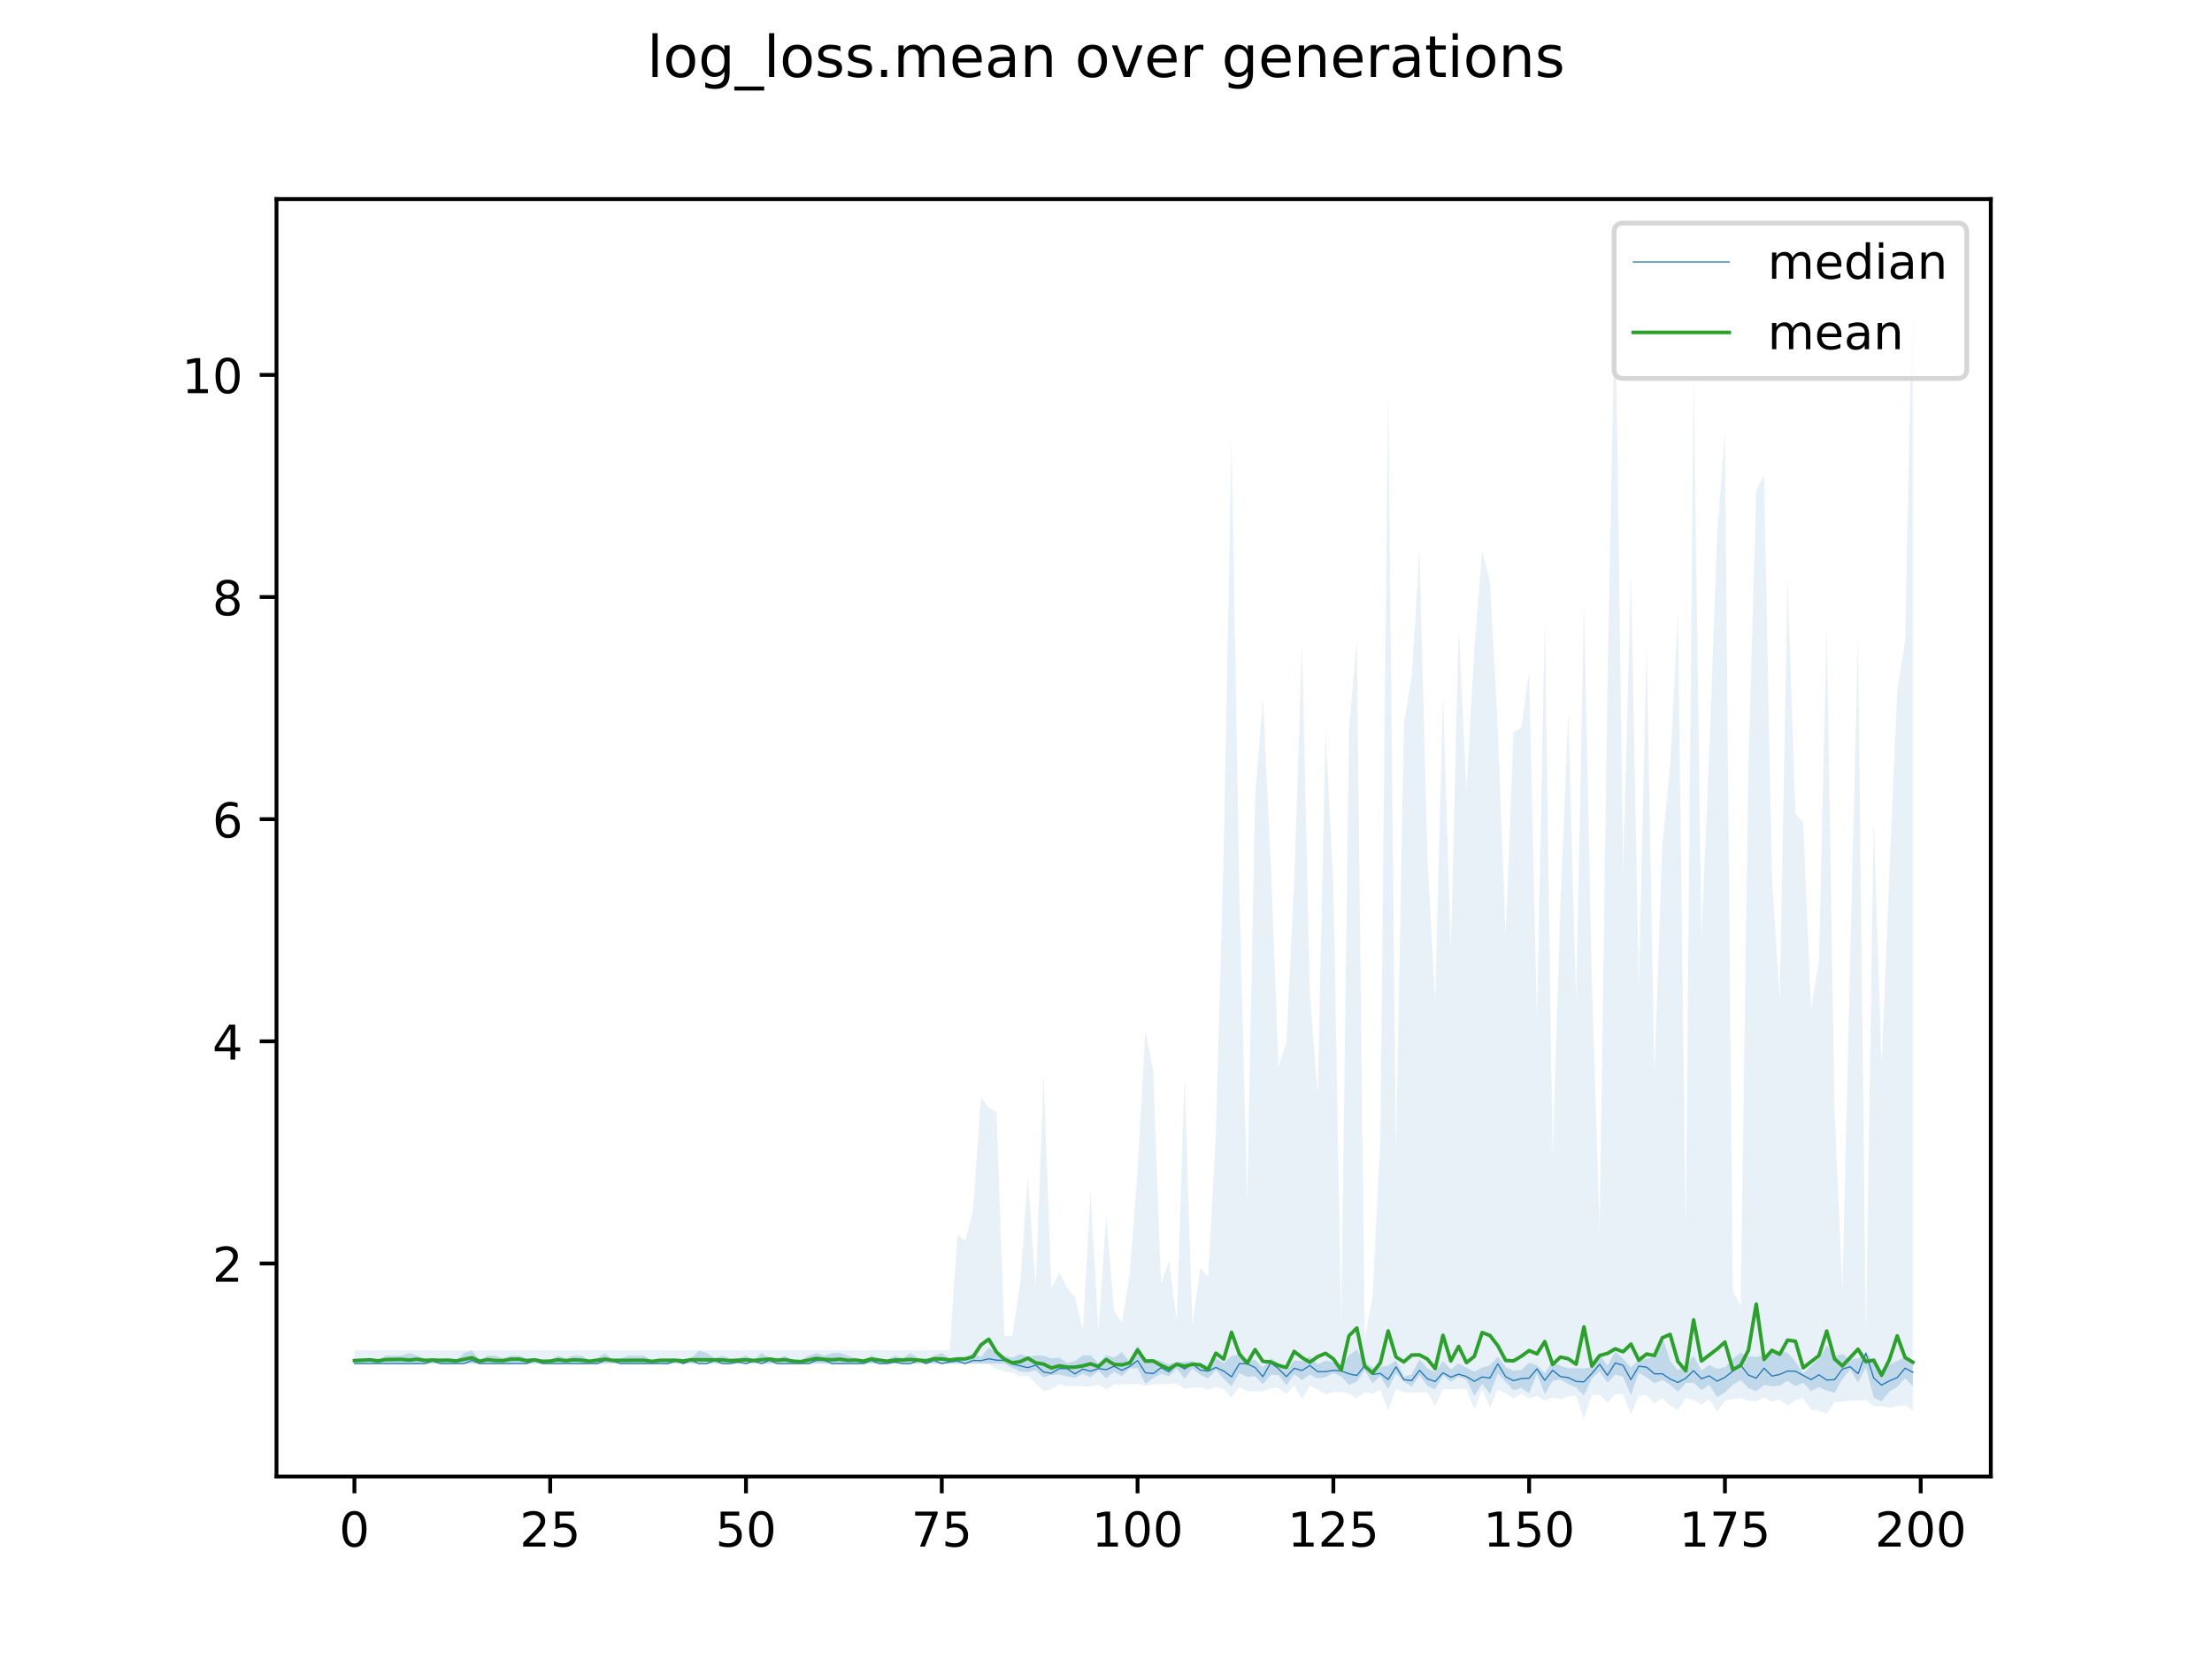 <?xml version="1.0" encoding="utf-8" standalone="no"?>
<!DOCTYPE svg PUBLIC "-//W3C//DTD SVG 1.1//EN"
  "http://www.w3.org/Graphics/SVG/1.1/DTD/svg11.dtd">
<!-- Created with matplotlib (https://matplotlib.org/) -->
<svg height="345.6pt" version="1.1" viewBox="0 0 460.8 345.6" width="460.8pt" xmlns="http://www.w3.org/2000/svg" xmlns:xlink="http://www.w3.org/1999/xlink">
 <defs>
  <style type="text/css">
*{stroke-linecap:butt;stroke-linejoin:round;}
  </style>
 </defs>
 <g id="figure_1">
  <g id="patch_1">
   <path d="M 0 345.6 
L 460.8 345.6 
L 460.8 0 
L 0 0 
z
" style="fill:#ffffff;"/>
  </g>
  <g id="axes_1">
   <g id="patch_2">
    <path d="M 57.6 307.584 
L 414.72 307.584 
L 414.72 41.472 
L 57.6 41.472 
z
" style="fill:#ffffff;"/>
   </g>
   <g id="PolyCollection_1">
    <path clip-path="url(#p1c1dec8924)" d="M 73.833 283.391 
L 73.833 284.065 
L 75.464 284.065 
L 77.096 284.065 
L 78.727 284.065 
L 80.358 284.065 
L 81.99 284.065 
L 83.621 284.065 
L 85.253 284.065 
L 86.884 284.065 
L 88.516 284.065 
L 90.147 284.065 
L 91.778 284.065 
L 93.41 284.065 
L 95.041 284.065 
L 96.673 284.065 
L 98.304 284.065 
L 99.936 284.065 
L 101.567 284.065 
L 103.198 284.065 
L 104.83 284.065 
L 106.461 284.065 
L 108.093 284.065 
L 109.724 284.065 
L 111.356 284.065 
L 112.987 284.065 
L 114.618 284.065 
L 116.25 284.065 
L 117.881 284.065 
L 119.513 284.065 
L 121.144 284.065 
L 122.776 284.065 
L 124.407 284.065 
L 126.038 284.065 
L 127.67 284.065 
L 129.301 284.065 
L 130.933 284.065 
L 132.564 284.065 
L 134.196 284.065 
L 135.827 284.065 
L 137.458 284.065 
L 139.09 284.065 
L 140.721 284.065 
L 142.353 284.065 
L 143.984 284.065 
L 145.616 284.065 
L 147.247 284.065 
L 148.879 284.065 
L 150.51 284.065 
L 152.141 284.065 
L 153.773 284.065 
L 155.404 284.065 
L 157.036 284.065 
L 158.667 284.065 
L 160.299 284.065 
L 161.93 284.065 
L 163.561 284.065 
L 165.193 284.065 
L 166.824 284.065 
L 168.456 284.065 
L 170.087 284.065 
L 171.719 284.065 
L 173.35 284.065 
L 174.981 284.065 
L 176.613 284.065 
L 178.244 284.065 
L 179.876 284.065 
L 181.507 284.065 
L 183.139 284.065 
L 184.77 284.065 
L 186.401 284.065 
L 188.033 284.065 
L 189.664 284.065 
L 191.296 284.065 
L 192.927 284.065 
L 194.559 284.065 
L 196.19 284.065 
L 197.821 284.065 
L 199.453 284.065 
L 201.084 284.065 
L 202.716 284.065 
L 204.347 284.065 
L 205.979 284.065 
L 207.61 284.065 
L 209.241 284.065 
L 210.873 284.9 
L 212.504 285.7 
L 214.136 285.863 
L 215.767 285.477 
L 217.399 286.927 
L 219.03 286.426 
L 220.661 286.37 
L 222.293 286.736 
L 223.924 286.953 
L 225.556 286.176 
L 227.187 286.893 
L 228.819 285.532 
L 230.45 287.152 
L 232.081 285.746 
L 233.713 286.684 
L 235.344 285.063 
L 236.976 285.041 
L 238.607 288.264 
L 240.239 287.069 
L 241.87 286.172 
L 243.501 286.691 
L 245.133 285.041 
L 246.764 287.248 
L 248.396 285.086 
L 250.027 286.404 
L 251.659 287.169 
L 253.29 285.35 
L 254.921 287.227 
L 256.553 288.795 
L 258.184 286.019 
L 259.816 286.868 
L 261.447 286.671 
L 263.079 288.395 
L 264.71 286.409 
L 266.341 286.46 
L 267.973 288.581 
L 269.604 286.233 
L 271.236 287.521 
L 272.867 286.378 
L 274.499 287.182 
L 276.13 286.892 
L 277.761 286.028 
L 279.393 286.742 
L 281.024 288.526 
L 282.656 287.821 
L 284.287 285.409 
L 285.919 288.172 
L 287.55 286.636 
L 289.181 289.384 
L 290.813 286.046 
L 292.444 287.829 
L 294.076 288.844 
L 295.707 286.494 
L 297.339 288.678 
L 298.97 289.432 
L 300.601 286.497 
L 302.233 287.854 
L 303.864 286.817 
L 305.496 287.399 
L 307.127 290.751 
L 308.759 288.248 
L 310.39 290.389 
L 312.021 286.113 
L 313.653 287.863 
L 315.284 289.611 
L 316.916 289.137 
L 318.547 290.252 
L 320.179 286.171 
L 321.81 290.422 
L 323.441 287.669 
L 325.073 287.362 
L 326.704 288.318 
L 328.336 289.08 
L 329.967 290.746 
L 331.599 287.129 
L 333.23 285.679 
L 334.862 288.041 
L 336.493 286.362 
L 338.124 286.798 
L 339.756 290.685 
L 341.387 285.959 
L 343.019 286.95 
L 344.65 288.154 
L 346.282 287.48 
L 347.913 288.487 
L 349.544 289.923 
L 351.176 288.099 
L 352.807 288.041 
L 354.439 289.563 
L 356.07 288.509 
L 357.702 291.031 
L 359.333 290.106 
L 360.964 288.5 
L 362.596 287.469 
L 364.227 289.159 
L 365.859 289.837 
L 367.49 288.492 
L 369.122 288.827 
L 370.753 288.677 
L 372.384 287.649 
L 374.016 288.752 
L 375.647 288.076 
L 377.279 289.797 
L 378.91 288.956 
L 380.542 289.688 
L 382.173 290.128 
L 383.804 287.282 
L 385.436 285.3 
L 387.067 288.035 
L 388.699 284.849 
L 390.33 291.16 
L 391.962 291.898 
L 393.593 289.867 
L 395.224 288.948 
L 396.856 287.115 
L 398.487 288.774 
L 398.487 283.823 
L 398.487 283.823 
L 396.856 282.683 
L 395.224 283.514 
L 393.593 284.278 
L 391.962 285.461 
L 390.33 283.443 
L 388.699 281.86 
L 387.067 282.964 
L 385.436 283.194 
L 383.804 282.043 
L 382.173 282.552 
L 380.542 280.288 
L 378.91 283.062 
L 377.279 284.542 
L 375.647 286.119 
L 374.016 283.61 
L 372.384 281.83 
L 370.753 281.512 
L 369.122 281.807 
L 367.49 282.352 
L 365.859 282.649 
L 364.227 282.57 
L 362.596 281.773 
L 360.964 283.084 
L 359.333 284.835 
L 357.702 285.136 
L 356.07 284.366 
L 354.439 285.474 
L 352.807 282.446 
L 351.176 284.449 
L 349.544 285.473 
L 347.913 283.463 
L 346.282 278.353 
L 344.65 282.619 
L 343.019 283.069 
L 341.387 283.276 
L 339.756 284.892 
L 338.124 283.051 
L 336.493 281.531 
L 334.862 284.529 
L 333.23 282.105 
L 331.599 284.772 
L 329.967 285.063 
L 328.336 285.023 
L 326.704 285.051 
L 325.073 284.538 
L 323.441 283.508 
L 321.81 286.093 
L 320.179 284.417 
L 318.547 283.881 
L 316.916 285.351 
L 315.284 285.56 
L 313.653 284.782 
L 312.021 282.584 
L 310.39 284.429 
L 308.759 284.874 
L 307.127 285.772 
L 305.496 284.912 
L 303.864 284.062 
L 302.233 285.246 
L 300.601 283.579 
L 298.97 285.773 
L 297.339 285.045 
L 295.707 283.17 
L 294.076 286.318 
L 292.444 286.745 
L 290.813 283.389 
L 289.181 284.503 
L 287.55 284.759 
L 285.919 284.881 
L 284.287 283.611 
L 282.656 281.158 
L 281.024 282.316 
L 279.393 284.618 
L 277.761 283.776 
L 276.13 283.42 
L 274.499 284.211 
L 272.867 282.561 
L 271.236 283.5 
L 269.604 283.423 
L 267.973 285.448 
L 266.341 284.069 
L 264.71 282.898 
L 263.079 284.854 
L 261.447 283.262 
L 259.816 283.127 
L 258.184 282.275 
L 256.553 282.443 
L 254.921 283.921 
L 253.29 282.893 
L 251.659 284.335 
L 250.027 284.392 
L 248.396 283.482 
L 246.764 283.703 
L 245.133 283.653 
L 243.501 284.217 
L 241.87 283.473 
L 240.239 283.167 
L 238.607 283.153 
L 236.976 280.259 
L 235.344 283.727 
L 233.713 281.665 
L 232.081 282.825 
L 230.45 282.294 
L 228.819 284.015 
L 227.187 282.336 
L 225.556 282.344 
L 223.924 283.569 
L 222.293 283.938 
L 220.661 282.811 
L 219.03 282.999 
L 217.399 282.407 
L 215.767 282.376 
L 214.136 282.662 
L 212.504 282.072 
L 210.873 282.839 
L 209.241 282.406 
L 207.61 281.912 
L 205.979 280.739 
L 204.347 282.663 
L 202.716 281.853 
L 201.084 282.959 
L 199.453 283.391 
L 197.821 282.959 
L 196.19 281.853 
L 194.559 282.406 
L 192.927 283.481 
L 191.296 282.959 
L 189.664 281.853 
L 188.033 282.959 
L 186.401 282.406 
L 184.77 283.391 
L 183.139 282.959 
L 181.507 282.406 
L 179.876 283.391 
L 178.244 282.959 
L 176.613 282.406 
L 174.981 281.853 
L 173.35 281.853 
L 171.719 282.406 
L 170.087 281.853 
L 168.456 282.406 
L 166.824 283.391 
L 165.193 283.512 
L 163.561 282.406 
L 161.93 282.959 
L 160.299 282.959 
L 158.667 281.853 
L 157.036 283.391 
L 155.404 282.406 
L 153.773 282.959 
L 152.141 282.959 
L 150.51 282.406 
L 148.879 282.959 
L 147.247 281.853 
L 145.616 281.299 
L 143.984 282.959 
L 142.353 283.512 
L 140.721 283.391 
L 139.09 282.959 
L 137.458 283.391 
L 135.827 283.512 
L 134.196 282.406 
L 132.564 282.406 
L 130.933 282.406 
L 129.301 282.959 
L 127.67 283.391 
L 126.038 281.853 
L 124.407 282.959 
L 122.776 283.391 
L 121.144 282.406 
L 119.513 282.406 
L 117.881 282.959 
L 116.25 282.406 
L 114.618 283.391 
L 112.987 283.391 
L 111.356 282.959 
L 109.724 282.959 
L 108.093 282.406 
L 106.461 282.406 
L 104.83 282.959 
L 103.198 282.406 
L 101.567 282.406 
L 99.936 283.391 
L 98.304 281.299 
L 96.673 281.853 
L 95.041 283.481 
L 93.41 282.959 
L 91.778 282.959 
L 90.147 283.391 
L 88.516 282.959 
L 86.884 282.406 
L 85.253 281.853 
L 83.621 282.406 
L 81.99 282.406 
L 80.358 282.406 
L 78.727 283.391 
L 77.096 282.959 
L 75.464 282.959 
L 73.833 283.391 
z
" style="fill:#1f77b4;fill-opacity:0.2;"/>
   </g>
   <g id="PolyCollection_2">
    <path clip-path="url(#p1c1dec8924)" d="M 73.833 281.299 
L 73.833 284.065 
L 75.464 284.065 
L 77.096 284.065 
L 78.727 284.065 
L 80.358 284.065 
L 81.99 284.065 
L 83.621 284.065 
L 85.253 284.065 
L 86.884 284.065 
L 88.516 284.065 
L 90.147 284.065 
L 91.778 284.065 
L 93.41 284.065 
L 95.041 284.065 
L 96.673 284.065 
L 98.304 284.065 
L 99.936 284.065 
L 101.567 284.065 
L 103.198 284.065 
L 104.83 284.065 
L 106.461 284.065 
L 108.093 284.065 
L 109.724 284.065 
L 111.356 284.065 
L 112.987 284.065 
L 114.618 284.065 
L 116.25 284.065 
L 117.881 284.065 
L 119.513 284.065 
L 121.144 284.065 
L 122.776 284.065 
L 124.407 284.065 
L 126.038 284.065 
L 127.67 284.065 
L 129.301 284.065 
L 130.933 284.065 
L 132.564 284.065 
L 134.196 284.065 
L 135.827 284.065 
L 137.458 284.065 
L 139.09 284.065 
L 140.721 284.065 
L 142.353 284.065 
L 143.984 284.065 
L 145.616 284.065 
L 147.247 284.065 
L 148.879 284.065 
L 150.51 284.065 
L 152.141 284.065 
L 153.773 284.065 
L 155.404 284.065 
L 157.036 284.065 
L 158.667 284.065 
L 160.299 284.065 
L 161.93 284.065 
L 163.561 284.065 
L 165.193 284.065 
L 166.824 284.065 
L 168.456 284.065 
L 170.087 284.065 
L 171.719 284.065 
L 173.35 284.065 
L 174.981 284.065 
L 176.613 284.065 
L 178.244 284.065 
L 179.876 284.065 
L 181.507 284.065 
L 183.139 284.065 
L 184.77 284.065 
L 186.401 284.065 
L 188.033 284.065 
L 189.664 284.065 
L 191.296 284.065 
L 192.927 284.065 
L 194.559 284.065 
L 196.19 284.065 
L 197.821 284.065 
L 199.453 284.065 
L 201.084 284.065 
L 202.716 284.065 
L 204.347 284.065 
L 205.979 284.21 
L 207.61 285.226 
L 209.241 285.693 
L 210.873 285.978 
L 212.504 286.703 
L 214.136 286.642 
L 215.767 288.194 
L 217.399 289.73 
L 219.03 289.392 
L 220.661 288.368 
L 222.293 288.798 
L 223.924 288.798 
L 225.556 288.754 
L 227.187 288.917 
L 228.819 288.469 
L 230.45 289.416 
L 232.081 288.422 
L 233.713 288.407 
L 235.344 288.346 
L 236.976 288.281 
L 238.607 288.717 
L 240.239 288.4 
L 241.87 288.334 
L 243.501 288.322 
L 245.133 288.234 
L 246.764 289.314 
L 248.396 289.071 
L 250.027 289.041 
L 251.659 289.478 
L 253.29 288.978 
L 254.921 289.391 
L 256.553 291.194 
L 258.184 288.921 
L 259.816 289.841 
L 261.447 289.843 
L 263.079 289.844 
L 264.71 289.218 
L 266.341 289.153 
L 267.973 290.4 
L 269.604 288.622 
L 271.236 291.468 
L 272.867 288.712 
L 274.499 289.407 
L 276.13 290.494 
L 277.761 289.994 
L 279.393 289.952 
L 281.024 290.333 
L 282.656 291.32 
L 284.287 290.001 
L 285.919 290.339 
L 287.55 289.488 
L 289.181 293.927 
L 290.813 289.312 
L 292.444 290.022 
L 294.076 290.102 
L 295.707 290.057 
L 297.339 290.041 
L 298.97 292.888 
L 300.601 289.439 
L 302.233 289.381 
L 303.864 289.365 
L 305.496 289.359 
L 307.127 293.716 
L 308.759 289.441 
L 310.39 293.213 
L 312.021 289.498 
L 313.653 290.201 
L 315.284 291.364 
L 316.916 290.316 
L 318.547 291.356 
L 320.179 290.812 
L 321.81 291.801 
L 323.441 291.112 
L 325.073 291.509 
L 326.704 290.943 
L 328.336 290.794 
L 329.967 295.488 
L 331.599 290.665 
L 333.23 290.502 
L 334.862 292.196 
L 336.493 290.461 
L 338.124 290.388 
L 339.756 294.756 
L 341.387 290.709 
L 343.019 290.667 
L 344.65 292.377 
L 346.282 291.226 
L 347.913 292.855 
L 349.544 293.73 
L 351.176 291.276 
L 352.807 291.599 
L 354.439 292.685 
L 356.07 291.404 
L 357.702 294.064 
L 359.333 291.811 
L 360.964 291.431 
L 362.596 291.288 
L 364.227 291.778 
L 365.859 291.877 
L 367.49 291.17 
L 369.122 292.056 
L 370.753 291.535 
L 372.384 292.835 
L 374.016 291.649 
L 375.647 291.299 
L 377.279 293.595 
L 378.91 293.885 
L 380.542 294.512 
L 382.173 292.102 
L 383.804 291.999 
L 385.436 291.795 
L 387.067 291.773 
L 388.699 291.644 
L 390.33 292.918 
L 391.962 292.889 
L 393.593 293.303 
L 395.224 292.885 
L 396.856 292.761 
L 398.487 293.897 
L 398.487 53.568 
L 398.487 53.568 
L 396.856 133.703 
L 395.224 143.764 
L 393.593 181.595 
L 391.962 222.062 
L 390.33 170.702 
L 388.699 278.004 
L 387.067 132.368 
L 385.436 198.899 
L 383.804 268.507 
L 382.173 231.257 
L 380.542 130.227 
L 378.91 200.285 
L 377.279 210.295 
L 375.647 171.388 
L 374.016 169.417 
L 372.384 120.486 
L 370.753 208.21 
L 369.122 182.531 
L 367.49 99 
L 365.859 102.153 
L 364.227 159.193 
L 362.596 271.984 
L 360.964 268.91 
L 359.333 89.863 
L 357.702 111.372 
L 356.07 156.73 
L 354.439 195.024 
L 352.807 77.121 
L 351.176 256.23 
L 349.544 127.327 
L 347.913 159.716 
L 346.282 176.228 
L 344.65 223.347 
L 343.019 134.172 
L 341.387 205.125 
L 339.756 119.15 
L 338.124 181.811 
L 336.493 59.209 
L 334.862 142.317 
L 333.23 256.395 
L 331.599 203.441 
L 329.967 125.469 
L 328.336 208.895 
L 326.704 148.31 
L 325.073 187.997 
L 323.441 241.028 
L 321.81 128.767 
L 320.179 212.614 
L 318.547 139.913 
L 316.916 151.494 
L 315.284 152.585 
L 313.653 195.258 
L 312.021 151.644 
L 310.39 121.149 
L 308.759 114.706 
L 307.127 135.078 
L 305.496 164.765 
L 303.864 130.513 
L 302.233 197.689 
L 300.601 144.274 
L 298.97 208.532 
L 297.339 178.008 
L 295.707 114.642 
L 294.076 140.819 
L 292.444 150.835 
L 290.813 240.114 
L 289.181 80.544 
L 287.55 237.314 
L 285.919 270.341 
L 284.287 278.832 
L 282.656 133.21 
L 281.024 151.953 
L 279.393 275.442 
L 277.761 184.181 
L 276.13 151.863 
L 274.499 228.283 
L 272.867 206.824 
L 271.236 134.494 
L 269.604 183.319 
L 267.973 217.185 
L 266.341 222.235 
L 264.71 179.304 
L 263.079 145.502 
L 261.447 166.191 
L 259.816 250.128 
L 258.184 185.622 
L 256.553 91.456 
L 254.921 176.977 
L 253.29 236.128 
L 251.659 265.933 
L 250.027 264.159 
L 248.396 276.095 
L 246.764 224.167 
L 245.133 274.975 
L 243.501 262.562 
L 241.87 267.516 
L 240.239 223.063 
L 238.607 214.595 
L 236.976 243.626 
L 235.344 265.481 
L 233.713 275.607 
L 232.081 272.955 
L 230.45 253.434 
L 228.819 277.441 
L 227.187 248.117 
L 225.556 277.006 
L 223.924 270.235 
L 222.293 268.227 
L 220.661 265.074 
L 219.03 268.53 
L 217.399 223.391 
L 215.767 268.352 
L 214.136 245.011 
L 212.504 267.254 
L 210.873 278.315 
L 209.241 278.344 
L 207.61 231.744 
L 205.979 230.729 
L 204.347 228.611 
L 202.716 251.906 
L 201.084 258.417 
L 199.453 257.275 
L 197.821 281.299 
L 196.19 281.299 
L 194.559 281.299 
L 192.927 281.299 
L 191.296 281.299 
L 189.664 281.299 
L 188.033 281.299 
L 186.401 281.299 
L 184.77 281.299 
L 183.139 281.299 
L 181.507 281.299 
L 179.876 281.299 
L 178.244 281.299 
L 176.613 281.299 
L 174.981 281.299 
L 173.35 281.299 
L 171.719 281.299 
L 170.087 281.299 
L 168.456 281.299 
L 166.824 281.299 
L 165.193 281.299 
L 163.561 281.299 
L 161.93 281.299 
L 160.299 281.299 
L 158.667 281.299 
L 157.036 281.299 
L 155.404 281.299 
L 153.773 281.299 
L 152.141 281.299 
L 150.51 281.299 
L 148.879 281.299 
L 147.247 281.299 
L 145.616 281.299 
L 143.984 281.299 
L 142.353 281.299 
L 140.721 281.299 
L 139.09 281.299 
L 137.458 281.299 
L 135.827 281.299 
L 134.196 281.299 
L 132.564 281.299 
L 130.933 281.299 
L 129.301 281.299 
L 127.67 281.299 
L 126.038 281.299 
L 124.407 281.299 
L 122.776 281.299 
L 121.144 281.299 
L 119.513 281.299 
L 117.881 281.299 
L 116.25 281.299 
L 114.618 281.299 
L 112.987 281.299 
L 111.356 281.299 
L 109.724 281.299 
L 108.093 281.299 
L 106.461 281.299 
L 104.83 281.299 
L 103.198 281.299 
L 101.567 281.299 
L 99.936 281.299 
L 98.304 281.299 
L 96.673 281.299 
L 95.041 281.299 
L 93.41 281.299 
L 91.778 281.299 
L 90.147 281.299 
L 88.516 281.299 
L 86.884 281.299 
L 85.253 281.299 
L 83.621 281.299 
L 81.99 281.299 
L 80.358 281.299 
L 78.727 281.299 
L 77.096 281.299 
L 75.464 281.299 
L 73.833 281.299 
z
" style="fill:#1f77b4;fill-opacity:0.1;"/>
   </g>
   <g id="matplotlib.axis_1">
    <g id="xtick_1">
     <g id="line2d_1">
      <defs>
       <path d="M 0 0 
L 0 3.5 
" id="md1fd866d2c" style="stroke:#000000;stroke-width:0.8;"/>
      </defs>
      <g>
       <use style="stroke:#000000;stroke-width:0.8;" x="73.833" xlink:href="#md1fd866d2c" y="307.584"/>
      </g>
     </g>
     <g id="text_1">
      <!-- 0 -->
      <defs>
       <path d="M 31.781 66.406 
Q 24.172 66.406 20.328 58.906 
Q 16.5 51.422 16.5 36.375 
Q 16.5 21.391 20.328 13.891 
Q 24.172 6.391 31.781 6.391 
Q 39.453 6.391 43.281 13.891 
Q 47.125 21.391 47.125 36.375 
Q 47.125 51.422 43.281 58.906 
Q 39.453 66.406 31.781 66.406 
z
M 31.781 74.219 
Q 44.047 74.219 50.516 64.516 
Q 56.984 54.828 56.984 36.375 
Q 56.984 17.969 50.516 8.266 
Q 44.047 -1.422 31.781 -1.422 
Q 19.531 -1.422 13.062 8.266 
Q 6.594 17.969 6.594 36.375 
Q 6.594 54.828 13.062 64.516 
Q 19.531 74.219 31.781 74.219 
z
" id="DejaVuSans-48"/>
      </defs>
      <g transform="translate(70.651 322.182)scale(0.1 -0.1)">
       <use xlink:href="#DejaVuSans-48"/>
      </g>
     </g>
    </g>
    <g id="xtick_2">
     <g id="line2d_2">
      <g>
       <use style="stroke:#000000;stroke-width:0.8;" x="114.618" xlink:href="#md1fd866d2c" y="307.584"/>
      </g>
     </g>
     <g id="text_2">
      <!-- 25 -->
      <defs>
       <path d="M 19.188 8.297 
L 53.609 8.297 
L 53.609 0 
L 7.328 0 
L 7.328 8.297 
Q 12.938 14.109 22.625 23.891 
Q 32.328 33.688 34.812 36.531 
Q 39.547 41.844 41.422 45.531 
Q 43.312 49.219 43.312 52.781 
Q 43.312 58.594 39.234 62.25 
Q 35.156 65.922 28.609 65.922 
Q 23.969 65.922 18.812 64.312 
Q 13.672 62.703 7.812 59.422 
L 7.812 69.391 
Q 13.766 71.781 18.938 73 
Q 24.125 74.219 28.422 74.219 
Q 39.75 74.219 46.484 68.547 
Q 53.219 62.891 53.219 53.422 
Q 53.219 48.922 51.531 44.891 
Q 49.859 40.875 45.406 35.406 
Q 44.188 33.984 37.641 27.219 
Q 31.109 20.453 19.188 8.297 
z
" id="DejaVuSans-50"/>
       <path d="M 10.797 72.906 
L 49.516 72.906 
L 49.516 64.594 
L 19.828 64.594 
L 19.828 46.734 
Q 21.969 47.469 24.109 47.828 
Q 26.266 48.188 28.422 48.188 
Q 40.625 48.188 47.75 41.5 
Q 54.891 34.812 54.891 23.391 
Q 54.891 11.625 47.562 5.094 
Q 40.234 -1.422 26.906 -1.422 
Q 22.312 -1.422 17.547 -0.641 
Q 12.797 0.141 7.719 1.703 
L 7.719 11.625 
Q 12.109 9.234 16.797 8.062 
Q 21.484 6.891 26.703 6.891 
Q 35.156 6.891 40.078 11.328 
Q 45.016 15.766 45.016 23.391 
Q 45.016 31 40.078 35.438 
Q 35.156 39.891 26.703 39.891 
Q 22.75 39.891 18.812 39.016 
Q 14.891 38.141 10.797 36.281 
z
" id="DejaVuSans-53"/>
      </defs>
      <g transform="translate(108.256 322.182)scale(0.1 -0.1)">
       <use xlink:href="#DejaVuSans-50"/>
       <use x="63.623" xlink:href="#DejaVuSans-53"/>
      </g>
     </g>
    </g>
    <g id="xtick_3">
     <g id="line2d_3">
      <g>
       <use style="stroke:#000000;stroke-width:0.8;" x="155.404" xlink:href="#md1fd866d2c" y="307.584"/>
      </g>
     </g>
     <g id="text_3">
      <!-- 50 -->
      <g transform="translate(149.042 322.182)scale(0.1 -0.1)">
       <use xlink:href="#DejaVuSans-53"/>
       <use x="63.623" xlink:href="#DejaVuSans-48"/>
      </g>
     </g>
    </g>
    <g id="xtick_4">
     <g id="line2d_4">
      <g>
       <use style="stroke:#000000;stroke-width:0.8;" x="196.19" xlink:href="#md1fd866d2c" y="307.584"/>
      </g>
     </g>
     <g id="text_4">
      <!-- 75 -->
      <defs>
       <path d="M 8.203 72.906 
L 55.078 72.906 
L 55.078 68.703 
L 28.609 0 
L 18.312 0 
L 43.219 64.594 
L 8.203 64.594 
z
" id="DejaVuSans-55"/>
      </defs>
      <g transform="translate(189.827 322.182)scale(0.1 -0.1)">
       <use xlink:href="#DejaVuSans-55"/>
       <use x="63.623" xlink:href="#DejaVuSans-53"/>
      </g>
     </g>
    </g>
    <g id="xtick_5">
     <g id="line2d_5">
      <g>
       <use style="stroke:#000000;stroke-width:0.8;" x="236.976" xlink:href="#md1fd866d2c" y="307.584"/>
      </g>
     </g>
     <g id="text_5">
      <!-- 100 -->
      <defs>
       <path d="M 12.406 8.297 
L 28.516 8.297 
L 28.516 63.922 
L 10.984 60.406 
L 10.984 69.391 
L 28.422 72.906 
L 38.281 72.906 
L 38.281 8.297 
L 54.391 8.297 
L 54.391 0 
L 12.406 0 
z
" id="DejaVuSans-49"/>
      </defs>
      <g transform="translate(227.432 322.182)scale(0.1 -0.1)">
       <use xlink:href="#DejaVuSans-49"/>
       <use x="63.623" xlink:href="#DejaVuSans-48"/>
       <use x="127.246" xlink:href="#DejaVuSans-48"/>
      </g>
     </g>
    </g>
    <g id="xtick_6">
     <g id="line2d_6">
      <g>
       <use style="stroke:#000000;stroke-width:0.8;" x="277.761" xlink:href="#md1fd866d2c" y="307.584"/>
      </g>
     </g>
     <g id="text_6">
      <!-- 125 -->
      <g transform="translate(268.218 322.182)scale(0.1 -0.1)">
       <use xlink:href="#DejaVuSans-49"/>
       <use x="63.623" xlink:href="#DejaVuSans-50"/>
       <use x="127.246" xlink:href="#DejaVuSans-53"/>
      </g>
     </g>
    </g>
    <g id="xtick_7">
     <g id="line2d_7">
      <g>
       <use style="stroke:#000000;stroke-width:0.8;" x="318.547" xlink:href="#md1fd866d2c" y="307.584"/>
      </g>
     </g>
     <g id="text_7">
      <!-- 150 -->
      <g transform="translate(309.003 322.182)scale(0.1 -0.1)">
       <use xlink:href="#DejaVuSans-49"/>
       <use x="63.623" xlink:href="#DejaVuSans-53"/>
       <use x="127.246" xlink:href="#DejaVuSans-48"/>
      </g>
     </g>
    </g>
    <g id="xtick_8">
     <g id="line2d_8">
      <g>
       <use style="stroke:#000000;stroke-width:0.8;" x="359.333" xlink:href="#md1fd866d2c" y="307.584"/>
      </g>
     </g>
     <g id="text_8">
      <!-- 175 -->
      <g transform="translate(349.789 322.182)scale(0.1 -0.1)">
       <use xlink:href="#DejaVuSans-49"/>
       <use x="63.623" xlink:href="#DejaVuSans-55"/>
       <use x="127.246" xlink:href="#DejaVuSans-53"/>
      </g>
     </g>
    </g>
    <g id="xtick_9">
     <g id="line2d_9">
      <g>
       <use style="stroke:#000000;stroke-width:0.8;" x="400.119" xlink:href="#md1fd866d2c" y="307.584"/>
      </g>
     </g>
     <g id="text_9">
      <!-- 200 -->
      <g transform="translate(390.575 322.182)scale(0.1 -0.1)">
       <use xlink:href="#DejaVuSans-50"/>
       <use x="63.623" xlink:href="#DejaVuSans-48"/>
       <use x="127.246" xlink:href="#DejaVuSans-48"/>
      </g>
     </g>
    </g>
   </g>
   <g id="matplotlib.axis_2">
    <g id="ytick_1">
     <g id="line2d_10">
      <defs>
       <path d="M 0 0 
L -3.5 0 
" id="mbbb7b2396a" style="stroke:#000000;stroke-width:0.8;"/>
      </defs>
      <g>
       <use style="stroke:#000000;stroke-width:0.8;" x="57.6" xlink:href="#mbbb7b2396a" y="263.208"/>
      </g>
     </g>
     <g id="text_10">
      <!-- 2 -->
      <g transform="translate(44.237 267.007)scale(0.1 -0.1)">
       <use xlink:href="#DejaVuSans-50"/>
      </g>
     </g>
    </g>
    <g id="ytick_2">
     <g id="line2d_11">
      <g>
       <use style="stroke:#000000;stroke-width:0.8;" x="57.6" xlink:href="#mbbb7b2396a" y="216.93"/>
      </g>
     </g>
     <g id="text_11">
      <!-- 4 -->
      <defs>
       <path d="M 37.797 64.312 
L 12.891 25.391 
L 37.797 25.391 
z
M 35.203 72.906 
L 47.609 72.906 
L 47.609 25.391 
L 58.016 25.391 
L 58.016 17.188 
L 47.609 17.188 
L 47.609 0 
L 37.797 0 
L 37.797 17.188 
L 4.891 17.188 
L 4.891 26.703 
z
" id="DejaVuSans-52"/>
      </defs>
      <g transform="translate(44.237 220.729)scale(0.1 -0.1)">
       <use xlink:href="#DejaVuSans-52"/>
      </g>
     </g>
    </g>
    <g id="ytick_3">
     <g id="line2d_12">
      <g>
       <use style="stroke:#000000;stroke-width:0.8;" x="57.6" xlink:href="#mbbb7b2396a" y="170.652"/>
      </g>
     </g>
     <g id="text_12">
      <!-- 6 -->
      <defs>
       <path d="M 33.016 40.375 
Q 26.375 40.375 22.484 35.828 
Q 18.609 31.297 18.609 23.391 
Q 18.609 15.531 22.484 10.953 
Q 26.375 6.391 33.016 6.391 
Q 39.656 6.391 43.531 10.953 
Q 47.406 15.531 47.406 23.391 
Q 47.406 31.297 43.531 35.828 
Q 39.656 40.375 33.016 40.375 
z
M 52.594 71.297 
L 52.594 62.312 
Q 48.875 64.062 45.094 64.984 
Q 41.312 65.922 37.594 65.922 
Q 27.828 65.922 22.672 59.328 
Q 17.531 52.734 16.797 39.406 
Q 19.672 43.656 24.016 45.922 
Q 28.375 48.188 33.594 48.188 
Q 44.578 48.188 50.953 41.516 
Q 57.328 34.859 57.328 23.391 
Q 57.328 12.156 50.688 5.359 
Q 44.047 -1.422 33.016 -1.422 
Q 20.359 -1.422 13.672 8.266 
Q 6.984 17.969 6.984 36.375 
Q 6.984 53.656 15.188 63.938 
Q 23.391 74.219 37.203 74.219 
Q 40.922 74.219 44.703 73.484 
Q 48.484 72.75 52.594 71.297 
z
" id="DejaVuSans-54"/>
      </defs>
      <g transform="translate(44.237 174.452)scale(0.1 -0.1)">
       <use xlink:href="#DejaVuSans-54"/>
      </g>
     </g>
    </g>
    <g id="ytick_4">
     <g id="line2d_13">
      <g>
       <use style="stroke:#000000;stroke-width:0.8;" x="57.6" xlink:href="#mbbb7b2396a" y="124.375"/>
      </g>
     </g>
     <g id="text_13">
      <!-- 8 -->
      <defs>
       <path d="M 31.781 34.625 
Q 24.75 34.625 20.719 30.859 
Q 16.703 27.094 16.703 20.516 
Q 16.703 13.922 20.719 10.156 
Q 24.75 6.391 31.781 6.391 
Q 38.812 6.391 42.859 10.172 
Q 46.922 13.969 46.922 20.516 
Q 46.922 27.094 42.891 30.859 
Q 38.875 34.625 31.781 34.625 
z
M 21.922 38.812 
Q 15.578 40.375 12.031 44.719 
Q 8.5 49.078 8.5 55.328 
Q 8.5 64.062 14.719 69.141 
Q 20.953 74.219 31.781 74.219 
Q 42.672 74.219 48.875 69.141 
Q 55.078 64.062 55.078 55.328 
Q 55.078 49.078 51.531 44.719 
Q 48 40.375 41.703 38.812 
Q 48.828 37.156 52.797 32.312 
Q 56.781 27.484 56.781 20.516 
Q 56.781 9.906 50.312 4.234 
Q 43.844 -1.422 31.781 -1.422 
Q 19.734 -1.422 13.25 4.234 
Q 6.781 9.906 6.781 20.516 
Q 6.781 27.484 10.781 32.312 
Q 14.797 37.156 21.922 38.812 
z
M 18.312 54.391 
Q 18.312 48.734 21.844 45.562 
Q 25.391 42.391 31.781 42.391 
Q 38.141 42.391 41.719 45.562 
Q 45.312 48.734 45.312 54.391 
Q 45.312 60.062 41.719 63.234 
Q 38.141 66.406 31.781 66.406 
Q 25.391 66.406 21.844 63.234 
Q 18.312 60.062 18.312 54.391 
z
" id="DejaVuSans-56"/>
      </defs>
      <g transform="translate(44.237 128.174)scale(0.1 -0.1)">
       <use xlink:href="#DejaVuSans-56"/>
      </g>
     </g>
    </g>
    <g id="ytick_5">
     <g id="line2d_14">
      <g>
       <use style="stroke:#000000;stroke-width:0.8;" x="57.6" xlink:href="#mbbb7b2396a" y="78.097"/>
      </g>
     </g>
     <g id="text_14">
      <!-- 10 -->
      <g transform="translate(37.875 81.897)scale(0.1 -0.1)">
       <use xlink:href="#DejaVuSans-49"/>
       <use x="63.623" xlink:href="#DejaVuSans-48"/>
      </g>
     </g>
    </g>
   </g>
   <g id="line2d_15">
    <path clip-path="url(#p1c1dec8924)" d="M 73.833 284.065 
L 88.516 284.065 
L 90.147 283.512 
L 91.778 284.065 
L 96.673 284.065 
L 98.304 283.391 
L 99.936 284.065 
L 109.724 284.065 
L 111.356 283.391 
L 112.987 284.065 
L 124.407 284.065 
L 126.038 283.391 
L 127.67 283.512 
L 129.301 284.065 
L 139.09 284.065 
L 140.721 283.512 
L 142.353 284.065 
L 143.984 283.391 
L 145.616 284.065 
L 147.247 284.065 
L 148.879 283.391 
L 150.51 284.065 
L 152.141 284.065 
L 153.773 283.728 
L 155.404 284.065 
L 157.036 283.512 
L 158.667 284.065 
L 160.299 283.391 
L 161.93 284.065 
L 168.456 284.065 
L 170.087 283.391 
L 171.719 283.391 
L 173.35 284.065 
L 179.876 284.065 
L 181.507 283.391 
L 183.139 284.065 
L 184.77 284.065 
L 186.401 283.728 
L 188.033 284.065 
L 189.664 284.065 
L 191.296 283.391 
L 192.927 284.065 
L 194.559 283.391 
L 196.19 284.065 
L 197.821 283.728 
L 199.453 283.512 
L 201.084 284.065 
L 202.716 283.391 
L 204.347 283.451 
L 205.979 283.066 
L 207.61 283.351 
L 209.241 283.391 
L 210.873 284.142 
L 214.136 284.911 
L 215.767 284.373 
L 217.399 285.812 
L 219.03 286.073 
L 220.661 285.103 
L 222.293 285.106 
L 223.924 286.2 
L 225.556 285.209 
L 227.187 285.651 
L 228.819 285.09 
L 230.45 285.332 
L 232.081 284.622 
L 233.713 285.461 
L 235.344 284.651 
L 236.976 283.441 
L 238.607 285.975 
L 240.239 286.14 
L 241.87 284.898 
L 243.501 285.775 
L 245.133 284.211 
L 246.764 285.186 
L 248.396 284.12 
L 250.027 285.398 
L 251.659 285.645 
L 253.29 284.865 
L 254.921 285.613 
L 256.553 286.83 
L 258.184 284.065 
L 259.816 284.113 
L 261.447 284.869 
L 263.079 286.8 
L 264.71 283.876 
L 266.341 285.14 
L 267.973 286.783 
L 269.604 285.036 
L 271.236 285.501 
L 272.867 284.45 
L 274.499 285.739 
L 276.13 285.745 
L 277.761 285.467 
L 279.393 285.586 
L 281.024 286.195 
L 282.656 286.548 
L 284.287 284.494 
L 285.919 286.333 
L 287.55 286.103 
L 289.181 287.373 
L 290.813 284.735 
L 292.444 287.399 
L 294.076 287.615 
L 295.707 285.45 
L 297.339 287.225 
L 298.97 287.796 
L 300.601 285.977 
L 302.233 286.89 
L 303.864 286.262 
L 305.496 286.763 
L 307.127 287.751 
L 308.759 286.848 
L 310.39 287.062 
L 312.021 284.101 
L 313.653 286.798 
L 315.284 287.614 
L 316.916 287.183 
L 318.547 287.096 
L 320.179 285.156 
L 321.81 287.557 
L 323.441 285.464 
L 325.073 286.768 
L 326.704 286.981 
L 328.336 287.79 
L 329.967 287.861 
L 331.599 286.149 
L 333.23 284.205 
L 334.862 286.497 
L 336.493 283.932 
L 338.124 284.419 
L 339.756 287.4 
L 341.387 284.596 
L 343.019 284.809 
L 344.65 286.182 
L 346.282 286.176 
L 347.913 287.278 
L 349.544 287.994 
L 351.176 287.12 
L 352.807 285.542 
L 354.439 287.214 
L 356.07 286.609 
L 357.702 287.728 
L 359.333 286.935 
L 362.596 284.352 
L 364.227 286.453 
L 365.859 287.092 
L 367.49 285.008 
L 369.122 286.667 
L 370.753 286.316 
L 372.384 285.61 
L 374.016 285.657 
L 377.279 287.402 
L 378.91 286.395 
L 380.542 287.483 
L 382.173 287.412 
L 383.804 285.202 
L 385.436 284.724 
L 387.067 286.159 
L 388.699 281.873 
L 390.33 287.071 
L 391.962 288.544 
L 393.593 287.663 
L 395.224 286.986 
L 396.856 285.016 
L 398.487 285.876 
L 398.487 285.876 
" style="fill:none;stroke:#1f77b4;stroke-linecap:square;stroke-width:0.25;"/>
   </g>
   <g id="line2d_16">
    <path clip-path="url(#p1c1dec8924)" d="M 73.833 283.439 
L 77.096 283.272 
L 78.727 283.5 
L 80.358 283.233 
L 83.621 283.183 
L 85.253 283.333 
L 86.884 283.151 
L 88.516 283.412 
L 90.147 283.314 
L 91.778 283.401 
L 93.41 283.358 
L 95.041 283.508 
L 98.304 282.837 
L 99.936 283.574 
L 101.567 283.235 
L 103.198 283.426 
L 104.83 283.441 
L 106.461 283.15 
L 108.093 283.133 
L 109.724 283.47 
L 111.356 283.275 
L 112.987 283.589 
L 114.618 283.551 
L 116.25 283.253 
L 117.881 283.47 
L 119.513 283.273 
L 121.144 283.343 
L 122.776 283.577 
L 126.038 283.136 
L 127.67 283.396 
L 134.196 283.377 
L 135.827 283.603 
L 137.458 283.385 
L 140.721 283.371 
L 142.353 283.525 
L 143.984 283.245 
L 150.51 283.305 
L 152.141 283.474 
L 155.404 283.265 
L 157.036 283.422 
L 160.299 283.108 
L 161.93 283.362 
L 163.561 283.248 
L 165.193 283.56 
L 166.824 283.653 
L 170.087 282.987 
L 171.719 283.194 
L 173.35 283.273 
L 174.981 283.142 
L 176.613 283.393 
L 178.244 283.328 
L 179.876 283.553 
L 181.507 283.124 
L 184.77 283.565 
L 186.401 283.309 
L 188.033 283.32 
L 189.664 283.208 
L 192.927 283.472 
L 194.559 283.076 
L 196.19 283.088 
L 197.821 283.311 
L 199.453 283.092 
L 201.084 283.081 
L 202.716 282.633 
L 204.347 280.174 
L 205.979 278.987 
L 207.61 281.684 
L 209.241 283.164 
L 210.873 283.899 
L 212.504 283.669 
L 214.136 282.924 
L 215.767 283.917 
L 217.399 284.163 
L 219.03 284.976 
L 220.661 284.529 
L 222.293 284.8 
L 223.924 284.808 
L 225.556 284.531 
L 227.187 284.116 
L 228.819 284.666 
L 230.45 283.218 
L 232.081 284.234 
L 233.713 284.324 
L 235.344 283.921 
L 236.976 281.209 
L 238.607 283.556 
L 240.239 283.511 
L 241.87 284.436 
L 243.501 285.173 
L 245.133 284.208 
L 246.764 284.612 
L 248.396 284.213 
L 250.027 284.309 
L 251.659 285.315 
L 253.29 281.893 
L 254.921 283.116 
L 256.553 277.547 
L 258.184 282.047 
L 259.816 283.98 
L 261.447 281.148 
L 263.079 283.592 
L 264.71 283.717 
L 266.341 284.44 
L 267.973 284.876 
L 269.604 281.521 
L 271.236 282.811 
L 272.867 283.779 
L 274.499 282.627 
L 276.13 281.919 
L 277.761 283.075 
L 279.393 285.393 
L 281.024 278.258 
L 282.656 276.651 
L 284.287 284.601 
L 285.919 286.018 
L 287.55 283.901 
L 289.181 277.256 
L 290.813 282.683 
L 292.444 283.708 
L 294.076 282.282 
L 295.707 282.251 
L 297.339 283.115 
L 298.97 285.099 
L 300.601 278.179 
L 302.233 283.509 
L 303.864 280.47 
L 305.496 283.86 
L 307.127 282.56 
L 308.759 277.589 
L 310.39 278.216 
L 312.021 280.332 
L 313.653 283.411 
L 315.284 283.499 
L 316.916 282.534 
L 318.547 281.34 
L 320.179 282.041 
L 321.81 279.474 
L 323.441 284.238 
L 325.073 282.698 
L 326.704 283.057 
L 328.336 284.175 
L 329.967 276.424 
L 331.599 284.569 
L 333.23 282.382 
L 334.862 281.94 
L 336.493 280.988 
L 338.124 281.595 
L 339.756 280.003 
L 341.387 283.356 
L 343.019 282.069 
L 344.65 282.389 
L 346.282 278.696 
L 347.913 277.981 
L 349.544 283.634 
L 351.176 285.551 
L 352.807 274.962 
L 354.439 283.524 
L 357.702 281.035 
L 359.333 279.576 
L 360.964 285.332 
L 362.596 284.437 
L 364.227 281.278 
L 365.859 271.68 
L 367.49 283.185 
L 369.122 281.297 
L 370.753 282.114 
L 372.384 279.177 
L 374.016 279.404 
L 375.647 284.938 
L 378.91 282.395 
L 380.542 277.283 
L 382.173 283.084 
L 383.804 284.541 
L 387.067 281.061 
L 388.699 283.676 
L 390.33 283.365 
L 391.962 286.495 
L 393.593 283.262 
L 395.224 278.283 
L 396.856 282.797 
L 398.487 283.776 
L 398.487 283.776 
" style="fill:none;stroke:#2ca02c;stroke-linecap:square;stroke-width:0.75;"/>
   </g>
   <g id="patch_3">
    <path d="M 57.6 307.584 
L 57.6 41.472 
" style="fill:none;stroke:#000000;stroke-linecap:square;stroke-linejoin:miter;stroke-width:0.8;"/>
   </g>
   <g id="patch_4">
    <path d="M 414.72 307.584 
L 414.72 41.472 
" style="fill:none;stroke:#000000;stroke-linecap:square;stroke-linejoin:miter;stroke-width:0.8;"/>
   </g>
   <g id="patch_5">
    <path d="M 57.6 307.584 
L 414.72 307.584 
" style="fill:none;stroke:#000000;stroke-linecap:square;stroke-linejoin:miter;stroke-width:0.8;"/>
   </g>
   <g id="patch_6">
    <path d="M 57.6 41.472 
L 414.72 41.472 
" style="fill:none;stroke:#000000;stroke-linecap:square;stroke-linejoin:miter;stroke-width:0.8;"/>
   </g>
   <g id="legend_1">
    <g id="patch_7">
     <path d="M 338.234 78.828 
L 407.72 78.828 
Q 409.72 78.828 409.72 76.828 
L 409.72 48.472 
Q 409.72 46.472 407.72 46.472 
L 338.234 46.472 
Q 336.234 46.472 336.234 48.472 
L 336.234 76.828 
Q 336.234 78.828 338.234 78.828 
z
" style="fill:#ffffff;opacity:0.8;stroke:#cccccc;stroke-linejoin:miter;"/>
    </g>
    <g id="line2d_17">
     <path d="M 340.234 54.57 
L 360.234 54.57 
" style="fill:none;stroke:#1f77b4;stroke-linecap:square;stroke-width:0.25;"/>
    </g>
    <g id="line2d_18"/>
    <g id="text_15">
     <!-- median -->
     <defs>
      <path d="M 52 44.188 
Q 55.375 50.25 60.062 53.125 
Q 64.75 56 71.094 56 
Q 79.641 56 84.281 50.016 
Q 88.922 44.047 88.922 33.016 
L 88.922 0 
L 79.891 0 
L 79.891 32.719 
Q 79.891 40.578 77.094 44.375 
Q 74.312 48.188 68.609 48.188 
Q 61.625 48.188 57.562 43.547 
Q 53.516 38.922 53.516 30.906 
L 53.516 0 
L 44.484 0 
L 44.484 32.719 
Q 44.484 40.625 41.703 44.406 
Q 38.922 48.188 33.109 48.188 
Q 26.219 48.188 22.156 43.531 
Q 18.109 38.875 18.109 30.906 
L 18.109 0 
L 9.078 0 
L 9.078 54.688 
L 18.109 54.688 
L 18.109 46.188 
Q 21.188 51.219 25.484 53.609 
Q 29.781 56 35.688 56 
Q 41.656 56 45.828 52.969 
Q 50 49.953 52 44.188 
z
" id="DejaVuSans-109"/>
      <path d="M 56.203 29.594 
L 56.203 25.203 
L 14.891 25.203 
Q 15.484 15.922 20.484 11.062 
Q 25.484 6.203 34.422 6.203 
Q 39.594 6.203 44.453 7.469 
Q 49.312 8.734 54.109 11.281 
L 54.109 2.781 
Q 49.266 0.734 44.188 -0.344 
Q 39.109 -1.422 33.891 -1.422 
Q 20.797 -1.422 13.156 6.188 
Q 5.516 13.812 5.516 26.812 
Q 5.516 40.234 12.766 48.109 
Q 20.016 56 32.328 56 
Q 43.359 56 49.781 48.891 
Q 56.203 41.797 56.203 29.594 
z
M 47.219 32.234 
Q 47.125 39.594 43.094 43.984 
Q 39.062 48.391 32.422 48.391 
Q 24.906 48.391 20.391 44.141 
Q 15.875 39.891 15.188 32.172 
z
" id="DejaVuSans-101"/>
      <path d="M 45.406 46.391 
L 45.406 75.984 
L 54.391 75.984 
L 54.391 0 
L 45.406 0 
L 45.406 8.203 
Q 42.578 3.328 38.25 0.953 
Q 33.938 -1.422 27.875 -1.422 
Q 17.969 -1.422 11.734 6.484 
Q 5.516 14.406 5.516 27.297 
Q 5.516 40.188 11.734 48.094 
Q 17.969 56 27.875 56 
Q 33.938 56 38.25 53.625 
Q 42.578 51.266 45.406 46.391 
z
M 14.797 27.297 
Q 14.797 17.391 18.875 11.75 
Q 22.953 6.109 30.078 6.109 
Q 37.203 6.109 41.297 11.75 
Q 45.406 17.391 45.406 27.297 
Q 45.406 37.203 41.297 42.844 
Q 37.203 48.484 30.078 48.484 
Q 22.953 48.484 18.875 42.844 
Q 14.797 37.203 14.797 27.297 
z
" id="DejaVuSans-100"/>
      <path d="M 9.422 54.688 
L 18.406 54.688 
L 18.406 0 
L 9.422 0 
z
M 9.422 75.984 
L 18.406 75.984 
L 18.406 64.594 
L 9.422 64.594 
z
" id="DejaVuSans-105"/>
      <path d="M 34.281 27.484 
Q 23.391 27.484 19.188 25 
Q 14.984 22.516 14.984 16.5 
Q 14.984 11.719 18.141 8.906 
Q 21.297 6.109 26.703 6.109 
Q 34.188 6.109 38.703 11.406 
Q 43.219 16.703 43.219 25.484 
L 43.219 27.484 
z
M 52.203 31.203 
L 52.203 0 
L 43.219 0 
L 43.219 8.297 
Q 40.141 3.328 35.547 0.953 
Q 30.953 -1.422 24.312 -1.422 
Q 15.922 -1.422 10.953 3.297 
Q 6 8.016 6 15.922 
Q 6 25.141 12.172 29.828 
Q 18.359 34.516 30.609 34.516 
L 43.219 34.516 
L 43.219 35.406 
Q 43.219 41.609 39.141 45 
Q 35.062 48.391 27.688 48.391 
Q 23 48.391 18.547 47.266 
Q 14.109 46.141 10.016 43.891 
L 10.016 52.203 
Q 14.938 54.109 19.578 55.047 
Q 24.219 56 28.609 56 
Q 40.484 56 46.344 49.844 
Q 52.203 43.703 52.203 31.203 
z
" id="DejaVuSans-97"/>
      <path d="M 54.891 33.016 
L 54.891 0 
L 45.906 0 
L 45.906 32.719 
Q 45.906 40.484 42.875 44.328 
Q 39.844 48.188 33.797 48.188 
Q 26.516 48.188 22.312 43.547 
Q 18.109 38.922 18.109 30.906 
L 18.109 0 
L 9.078 0 
L 9.078 54.688 
L 18.109 54.688 
L 18.109 46.188 
Q 21.344 51.125 25.703 53.562 
Q 30.078 56 35.797 56 
Q 45.219 56 50.047 50.172 
Q 54.891 44.344 54.891 33.016 
z
" id="DejaVuSans-110"/>
     </defs>
     <g transform="translate(368.234 58.07)scale(0.1 -0.1)">
      <use xlink:href="#DejaVuSans-109"/>
      <use x="97.412" xlink:href="#DejaVuSans-101"/>
      <use x="158.936" xlink:href="#DejaVuSans-100"/>
      <use x="222.412" xlink:href="#DejaVuSans-105"/>
      <use x="250.195" xlink:href="#DejaVuSans-97"/>
      <use x="311.475" xlink:href="#DejaVuSans-110"/>
     </g>
    </g>
    <g id="line2d_19">
     <path d="M 340.234 69.249 
L 360.234 69.249 
" style="fill:none;stroke:#2ca02c;stroke-linecap:square;stroke-width:0.75;"/>
    </g>
    <g id="line2d_20"/>
    <g id="text_16">
     <!-- mean -->
     <g transform="translate(368.234 72.749)scale(0.1 -0.1)">
      <use xlink:href="#DejaVuSans-109"/>
      <use x="97.412" xlink:href="#DejaVuSans-101"/>
      <use x="158.936" xlink:href="#DejaVuSans-97"/>
      <use x="220.215" xlink:href="#DejaVuSans-110"/>
     </g>
    </g>
   </g>
  </g>
  <g id="text_17">
   <!-- log_loss.mean over generations -->
   <defs>
    <path d="M 9.422 75.984 
L 18.406 75.984 
L 18.406 0 
L 9.422 0 
z
" id="DejaVuSans-108"/>
    <path d="M 30.609 48.391 
Q 23.391 48.391 19.188 42.75 
Q 14.984 37.109 14.984 27.297 
Q 14.984 17.484 19.156 11.844 
Q 23.344 6.203 30.609 6.203 
Q 37.797 6.203 41.984 11.859 
Q 46.188 17.531 46.188 27.297 
Q 46.188 37.016 41.984 42.703 
Q 37.797 48.391 30.609 48.391 
z
M 30.609 56 
Q 42.328 56 49.016 48.375 
Q 55.719 40.766 55.719 27.297 
Q 55.719 13.875 49.016 6.219 
Q 42.328 -1.422 30.609 -1.422 
Q 18.844 -1.422 12.172 6.219 
Q 5.516 13.875 5.516 27.297 
Q 5.516 40.766 12.172 48.375 
Q 18.844 56 30.609 56 
z
" id="DejaVuSans-111"/>
    <path d="M 45.406 27.984 
Q 45.406 37.75 41.375 43.109 
Q 37.359 48.484 30.078 48.484 
Q 22.859 48.484 18.828 43.109 
Q 14.797 37.75 14.797 27.984 
Q 14.797 18.266 18.828 12.891 
Q 22.859 7.516 30.078 7.516 
Q 37.359 7.516 41.375 12.891 
Q 45.406 18.266 45.406 27.984 
z
M 54.391 6.781 
Q 54.391 -7.172 48.188 -13.984 
Q 42 -20.797 29.203 -20.797 
Q 24.469 -20.797 20.266 -20.094 
Q 16.062 -19.391 12.109 -17.922 
L 12.109 -9.188 
Q 16.062 -11.328 19.922 -12.344 
Q 23.781 -13.375 27.781 -13.375 
Q 36.625 -13.375 41.016 -8.766 
Q 45.406 -4.156 45.406 5.172 
L 45.406 9.625 
Q 42.625 4.781 38.281 2.391 
Q 33.938 0 27.875 0 
Q 17.828 0 11.672 7.656 
Q 5.516 15.328 5.516 27.984 
Q 5.516 40.672 11.672 48.328 
Q 17.828 56 27.875 56 
Q 33.938 56 38.281 53.609 
Q 42.625 51.219 45.406 46.391 
L 45.406 54.688 
L 54.391 54.688 
z
" id="DejaVuSans-103"/>
    <path d="M 50.984 -16.609 
L 50.984 -23.578 
L -0.984 -23.578 
L -0.984 -16.609 
z
" id="DejaVuSans-95"/>
    <path d="M 44.281 53.078 
L 44.281 44.578 
Q 40.484 46.531 36.375 47.5 
Q 32.281 48.484 27.875 48.484 
Q 21.188 48.484 17.844 46.438 
Q 14.5 44.391 14.5 40.281 
Q 14.5 37.156 16.891 35.375 
Q 19.281 33.594 26.516 31.984 
L 29.594 31.297 
Q 39.156 29.25 43.188 25.516 
Q 47.219 21.781 47.219 15.094 
Q 47.219 7.469 41.188 3.016 
Q 35.156 -1.422 24.609 -1.422 
Q 20.219 -1.422 15.453 -0.562 
Q 10.688 0.297 5.422 2 
L 5.422 11.281 
Q 10.406 8.688 15.234 7.391 
Q 20.062 6.109 24.812 6.109 
Q 31.156 6.109 34.562 8.281 
Q 37.984 10.453 37.984 14.406 
Q 37.984 18.062 35.516 20.016 
Q 33.062 21.969 24.703 23.781 
L 21.578 24.516 
Q 13.234 26.266 9.516 29.906 
Q 5.812 33.547 5.812 39.891 
Q 5.812 47.609 11.281 51.797 
Q 16.75 56 26.812 56 
Q 31.781 56 36.172 55.266 
Q 40.578 54.547 44.281 53.078 
z
" id="DejaVuSans-115"/>
    <path d="M 10.688 12.406 
L 21 12.406 
L 21 0 
L 10.688 0 
z
" id="DejaVuSans-46"/>
    <path id="DejaVuSans-32"/>
    <path d="M 2.984 54.688 
L 12.5 54.688 
L 29.594 8.797 
L 46.688 54.688 
L 56.203 54.688 
L 35.688 0 
L 23.484 0 
z
" id="DejaVuSans-118"/>
    <path d="M 41.109 46.297 
Q 39.594 47.172 37.812 47.578 
Q 36.031 48 33.891 48 
Q 26.266 48 22.188 43.047 
Q 18.109 38.094 18.109 28.812 
L 18.109 0 
L 9.078 0 
L 9.078 54.688 
L 18.109 54.688 
L 18.109 46.188 
Q 20.953 51.172 25.484 53.578 
Q 30.031 56 36.531 56 
Q 37.453 56 38.578 55.875 
Q 39.703 55.766 41.062 55.516 
z
" id="DejaVuSans-114"/>
    <path d="M 18.312 70.219 
L 18.312 54.688 
L 36.812 54.688 
L 36.812 47.703 
L 18.312 47.703 
L 18.312 18.016 
Q 18.312 11.328 20.141 9.422 
Q 21.969 7.516 27.594 7.516 
L 36.812 7.516 
L 36.812 0 
L 27.594 0 
Q 17.188 0 13.234 3.875 
Q 9.281 7.766 9.281 18.016 
L 9.281 47.703 
L 2.688 47.703 
L 2.688 54.688 
L 9.281 54.688 
L 9.281 70.219 
z
" id="DejaVuSans-116"/>
   </defs>
   <g transform="translate(134.789 16.03)scale(0.12 -0.12)">
    <use xlink:href="#DejaVuSans-108"/>
    <use x="27.783" xlink:href="#DejaVuSans-111"/>
    <use x="88.965" xlink:href="#DejaVuSans-103"/>
    <use x="152.441" xlink:href="#DejaVuSans-95"/>
    <use x="202.441" xlink:href="#DejaVuSans-108"/>
    <use x="230.225" xlink:href="#DejaVuSans-111"/>
    <use x="291.406" xlink:href="#DejaVuSans-115"/>
    <use x="343.506" xlink:href="#DejaVuSans-115"/>
    <use x="395.605" xlink:href="#DejaVuSans-46"/>
    <use x="427.393" xlink:href="#DejaVuSans-109"/>
    <use x="524.805" xlink:href="#DejaVuSans-101"/>
    <use x="586.328" xlink:href="#DejaVuSans-97"/>
    <use x="647.607" xlink:href="#DejaVuSans-110"/>
    <use x="710.986" xlink:href="#DejaVuSans-32"/>
    <use x="742.773" xlink:href="#DejaVuSans-111"/>
    <use x="803.955" xlink:href="#DejaVuSans-118"/>
    <use x="863.135" xlink:href="#DejaVuSans-101"/>
    <use x="924.658" xlink:href="#DejaVuSans-114"/>
    <use x="965.771" xlink:href="#DejaVuSans-32"/>
    <use x="997.559" xlink:href="#DejaVuSans-103"/>
    <use x="1061.035" xlink:href="#DejaVuSans-101"/>
    <use x="1122.559" xlink:href="#DejaVuSans-110"/>
    <use x="1185.938" xlink:href="#DejaVuSans-101"/>
    <use x="1247.461" xlink:href="#DejaVuSans-114"/>
    <use x="1288.574" xlink:href="#DejaVuSans-97"/>
    <use x="1349.854" xlink:href="#DejaVuSans-116"/>
    <use x="1389.062" xlink:href="#DejaVuSans-105"/>
    <use x="1416.846" xlink:href="#DejaVuSans-111"/>
    <use x="1478.027" xlink:href="#DejaVuSans-110"/>
    <use x="1541.406" xlink:href="#DejaVuSans-115"/>
   </g>
  </g>
 </g>
 <defs>
  <clipPath id="p1c1dec8924">
   <rect height="266.112" width="357.12" x="57.6" y="41.472"/>
  </clipPath>
 </defs>
</svg>
